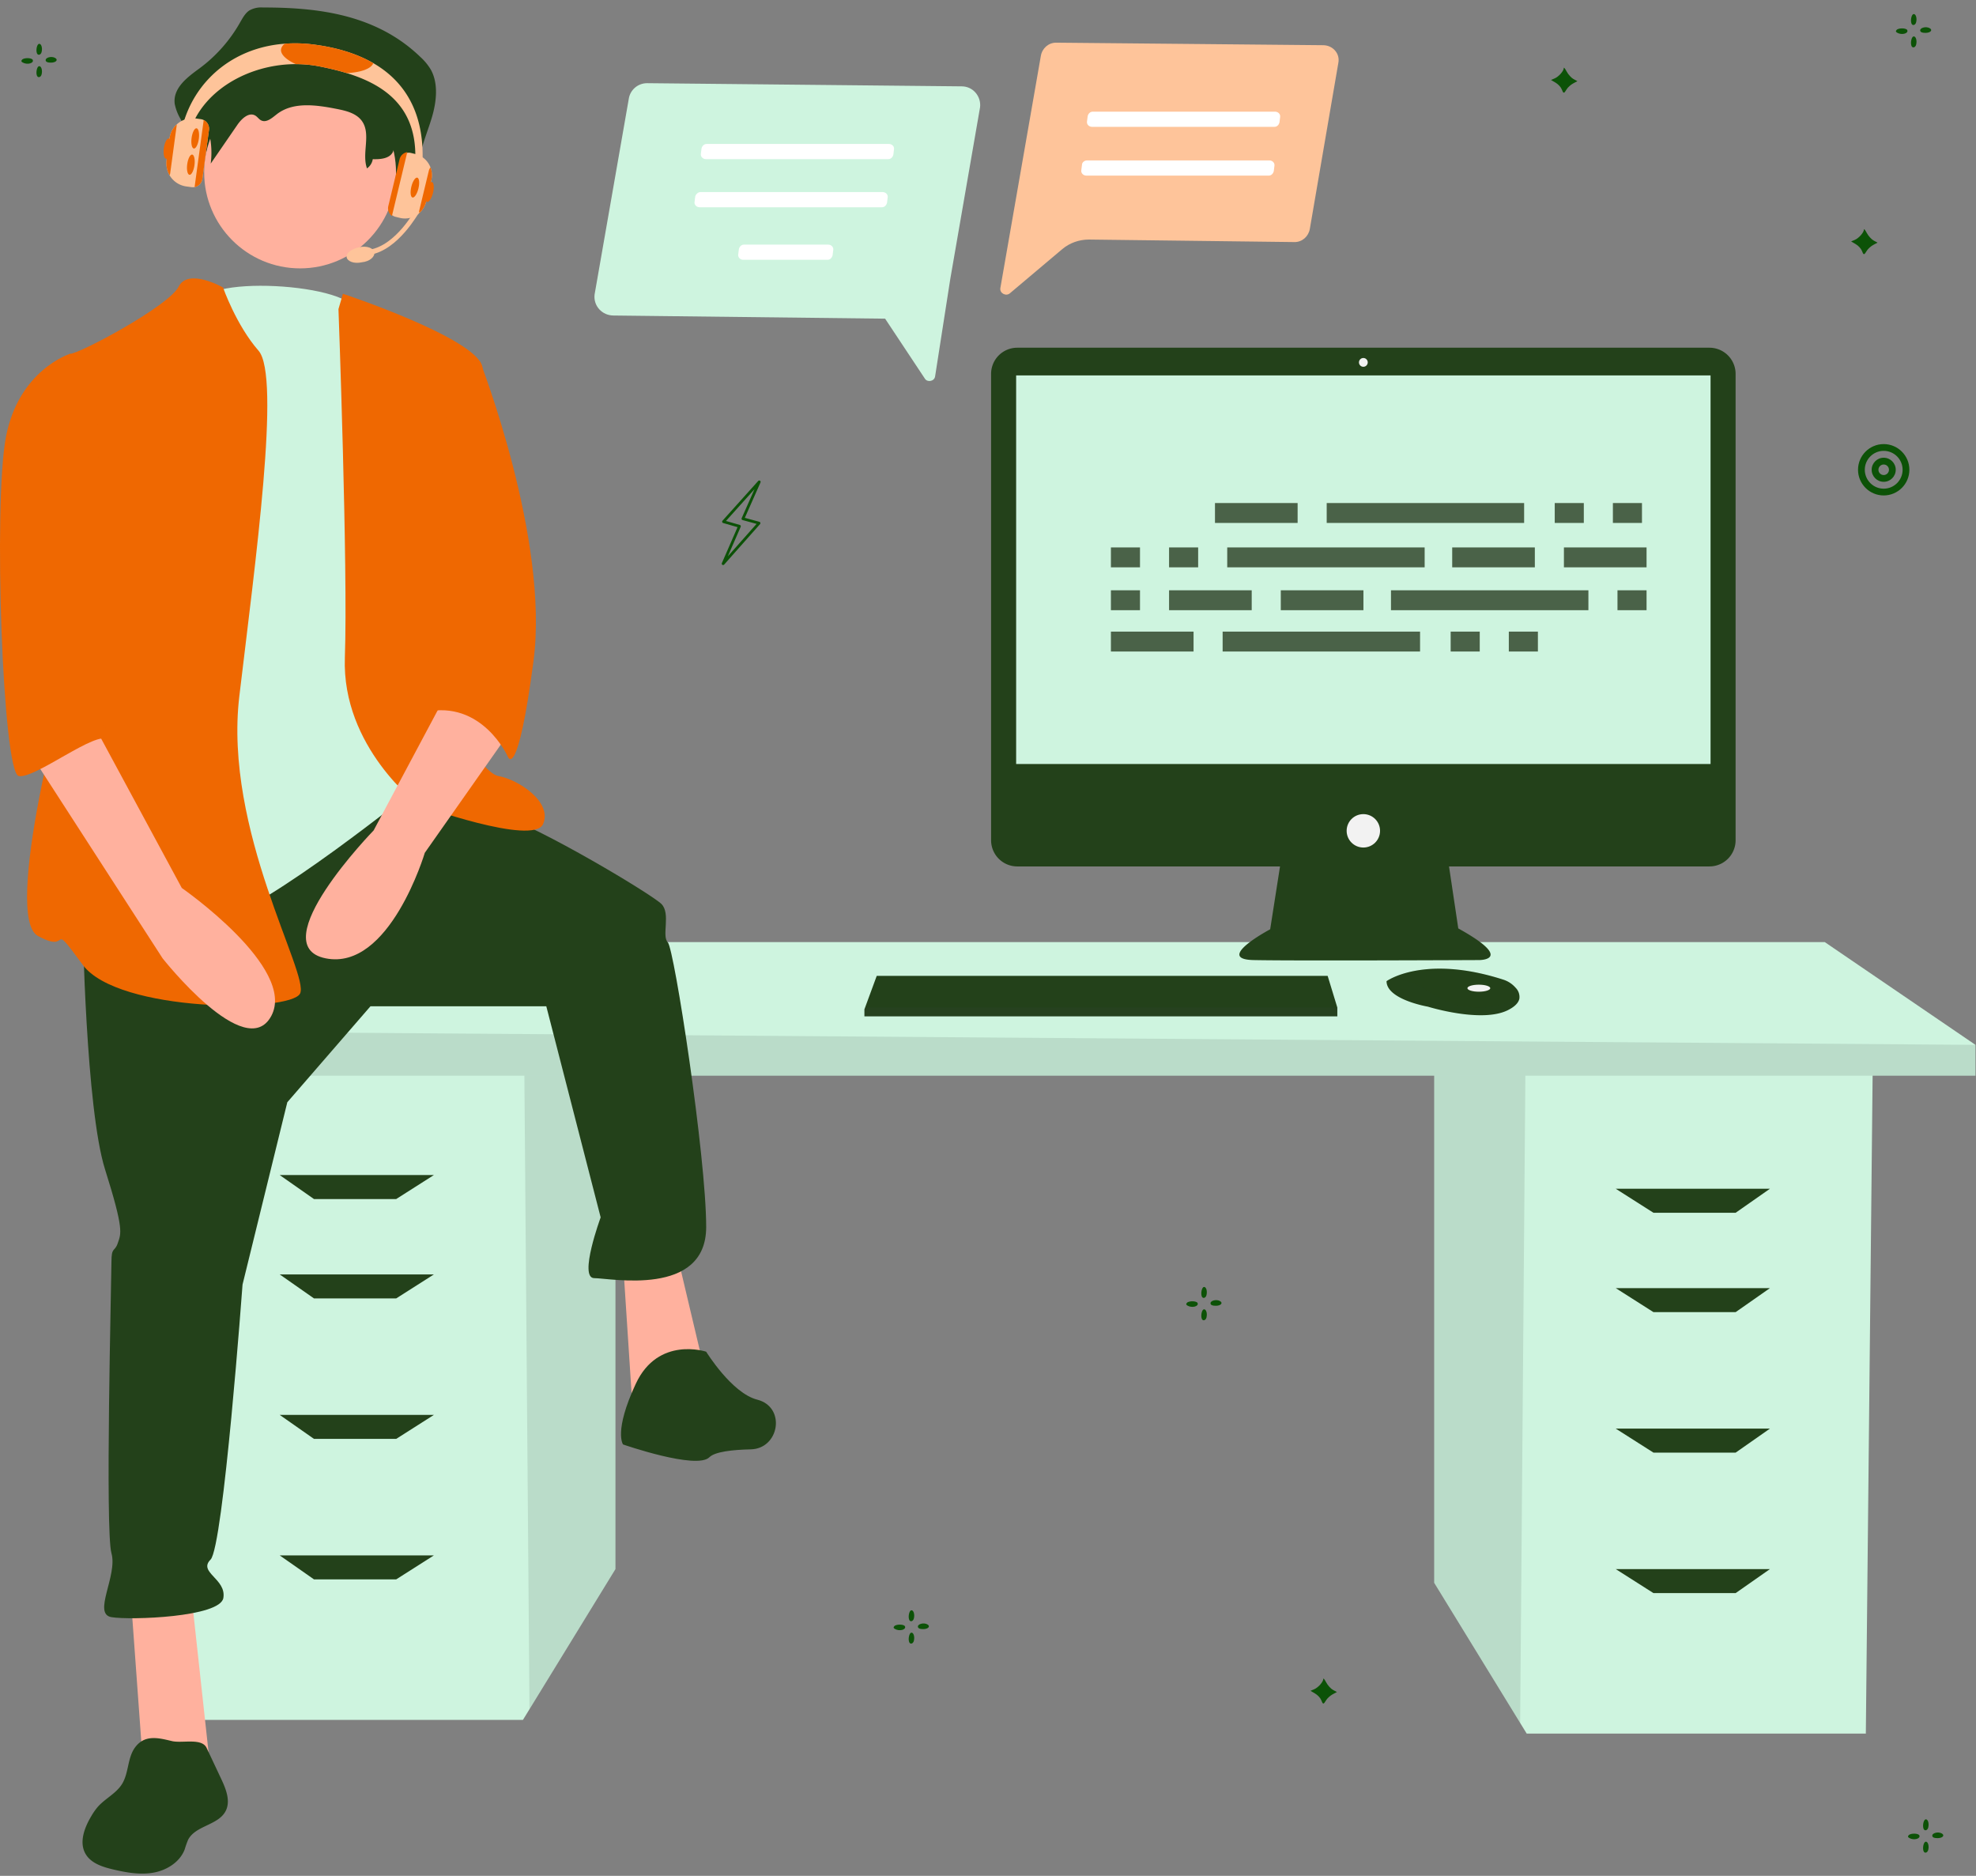 <?xml version="1.0" encoding="UTF-8" standalone="no"?>
<svg
   data-name="Layer 1"
   width="525"
   height="498.286"
   viewBox="0 0 525 498.286"
   version="1.1"
   id="svg37968"
   sodipodi:docname="support.svg"
   inkscape:version="1.2.1 (9c6d41e4, 2022-07-14)"
   xmlns:inkscape="http://www.inkscape.org/namespaces/inkscape"
   xmlns:sodipodi="http://sodipodi.sourceforge.net/DTD/sodipodi-0.dtd"
   xmlns="http://www.w3.org/2000/svg"
   xmlns:svg="http://www.w3.org/2000/svg"
   xmlns:rdf="http://www.w3.org/1999/02/22-rdf-syntax-ns#"
   xmlns:cc="http://creativecommons.org/ns#"
   xmlns:dc="http://purl.org/dc/elements/1.1/">
  <rect x="0" y="0" width="525" height="498.286" fill="#808080" stroke="none"/>
  <defs
     id="defs37972" />
  <sodipodi:namedview
     id="namedview37970"
     pagecolor="#ffffff"
     bordercolor="#666666"
     borderopacity="1.0"
     inkscape:showpageshadow="2"
     inkscape:pageopacity="0.0"
     inkscape:pagecheckerboard="0"
     inkscape:deskcolor="#d1d1d1"
     showgrid="false"
     inkscape:zoom="0.99675384"
     inkscape:cx="418.35806"
     inkscape:cy="377.22453"
     inkscape:window-width="1665"
     inkscape:window-height="1476"
     inkscape:window-x="1807"
     inkscape:window-y="63"
     inkscape:window-maximized="0"
     inkscape:current-layer="svg37968" />
  <title
     id="title37869">feeling_proud</title>
  <g
     id="g2264"
     transform="matrix(0.738,0,0,0.738,1.4187645e-6,0.516)">
    <polygon
       points="671.722,619.279 674.189,380.018 516.326,380.018 516.326,565.013 547.27,615.443 549.625,619.279 "
       fill="#e6e6e6"
       id="polygon37871"
       style="fill:#cef4df;fill-opacity:1"
       transform="translate(0,4)" />
    <polygon
       points="516.326,380.018 516.326,565.013 547.27,615.443 549.169,380.018 "
       opacity="0.1"
       id="polygon37873"
       transform="translate(0,4)" />
    <polygon
       points="66.17,614.345 63.703,375.084 221.566,375.084 221.566,560.08 190.622,610.51 188.267,614.345 "
       fill="#e6e6e6"
       id="polygon37875"
       style="fill:#cef4df;fill-opacity:1"
       transform="translate(0,4)" />
    <polygon
       points="221.566,375.084 221.566,560.08 190.622,610.51 188.723,375.084 "
       opacity="0.1"
       id="polygon37877"
       transform="translate(0,4)" />
    <polygon
       points="109.335,334.385 656.923,334.385 711.188,371.385 711.188,382.484 47.67,382.484 47.67,366.451 "
       fill="#e6e6e6"
       id="polygon37879"
       style="fill:#cef4df;fill-opacity:1"
       transform="translate(0,4)" />
    <polygon
       points="711.188,371.385 711.188,382.484 47.67,382.484 47.67,366.451 "
       opacity="0.1"
       id="polygon37881"
       transform="translate(0,4)" />
    <polygon
       points="142.635,426.883 113.035,426.883 100.702,418.25 156.201,418.25 "
       fill="#3f3d56"
       id="polygon37883"
       style="fill:#23411a;fill-opacity:1"
       transform="translate(0,4)" />
    <polygon
       points="142.635,462.649 113.035,462.649 100.702,454.016 156.201,454.016 "
       fill="#3f3d56"
       id="polygon37885"
       style="fill:#23411a;fill-opacity:1"
       transform="translate(0,4)" />
    <polygon
       points="142.635,513.215 113.035,513.215 100.702,504.581 156.201,504.581 "
       fill="#3f3d56"
       id="polygon37887"
       style="fill:#23411a;fill-opacity:1"
       transform="translate(0,4)" />
    <polygon
       points="142.635,563.78 113.035,563.78 100.702,555.147 156.201,555.147 "
       fill="#3f3d56"
       id="polygon37889"
       style="fill:#23411a;fill-opacity:1"
       transform="translate(0,4)" />
    <polygon
       points="595.257,431.816 624.857,431.816 637.19,423.183 581.691,423.183 "
       fill="#3f3d56"
       id="polygon37891"
       style="fill:#23411a;fill-opacity:1"
       transform="translate(0,4)" />
    <polygon
       points="595.257,467.582 624.857,467.582 637.19,458.949 581.691,458.949 "
       fill="#3f3d56"
       id="polygon37893"
       style="fill:#23411a;fill-opacity:1"
       transform="translate(0,4)" />
    <polygon
       points="595.257,518.148 624.857,518.148 637.19,509.515 581.691,509.515 "
       fill="#3f3d56"
       id="polygon37895"
       style="fill:#23411a;fill-opacity:1"
       transform="translate(0,4)" />
    <polygon
       points="595.257,568.713 624.857,568.713 637.19,560.08 581.691,560.08 "
       fill="#3f3d56"
       id="polygon37897"
       style="fill:#23411a;fill-opacity:1"
       transform="translate(0,4)" />
    <path
       d="M 615.414,124.456 H 366.228 a 9.423,9.423 0 0 0 -9.424,9.424 v 167.858 a 9.423,9.423 0 0 0 9.424,9.424 h 94.593 l -3.544,22.626 c 0,0 -20.253,10.759 -6.013,11.076 14.24,0.316 81.328,0 81.328,0 0,0 12.974,0 -7.595,-11.392 l -3.334,-22.31 h 93.75 a 9.423,9.423 0 0 0 9.424,-9.424 V 133.88 a 9.423,9.423 0 0 0 -9.424,-9.424 z"
       fill="#3f3d56"
       id="path37899"
       style="fill:#23411a;fill-opacity:1" />
    <rect
       x="365.823"
       y="134.424"
       width="249.996"
       height="139.871"
       fill="#f2f2f2"
       id="rect37901"
       style="fill:#cef4df;fill-opacity:1" />
    <circle
       cx="490.821"
       cy="298.346"
       r="6.013"
       fill="#f2f2f2"
       id="circle37905" />
    <polygon
       points="477.971,346.56 481.452,357.952 481.452,361.117 311.202,361.117 311.202,358.585 311.436,357.952 315.632,346.56 "
       fill="#3f3d56"
       id="polygon37907"
       style="fill:#23411a;fill-opacity:1"
       transform="translate(0,4)" />
    <path
       d="m 546.97,358.854 c -0.31,1.326 -1.481,2.725 -4.127,4.047 -9.493,4.747 -28.797,-1.266 -28.797,-1.266 0,0 -14.873,-2.532 -14.873,-9.177 a 11.866,11.866 0 0 1 1.304,-0.775 c 3.991,-2.112 17.225,-7.322 40.691,0.221 a 9.786,9.786 0 0 1 4.46,2.923 4.667,4.667 0 0 1 1.342,4.027 z"
       fill="#3f3d56"
       id="path37909"
       style="fill:#23411a;fill-opacity:1" />
    <path
       d="m 546.97,358.854 c -11.62,4.452 -21.977,4.785 -32.607,-2.598 a 23.343,23.343 0 0 0 -13.886,-4.573 c 3.991,-2.112 17.225,-7.322 40.691,0.221 a 9.786,9.786 0 0 1 4.46,2.923 4.667,4.667 0 0 1 1.342,4.027 z"
       opacity="0.1"
       id="path37911"
       style="fill:#23411a;fill-opacity:1" />
    <ellipse
       cx="532.4"
       cy="354.99"
       rx="4.114"
       ry="1.266"
       fill="#f2f2f2"
       id="ellipse37913" />
    <polygon
       points="481.452,361.117 311.202,361.117 311.202,358.585 311.436,357.952 481.452,357.952 "
       opacity="0.1"
       id="polygon37915"
       style="fill:#3f3d56;fill-opacity:1"
       transform="translate(0,4)" />
    <path
       d="m 94.661,2 a 8.554,8.554 0 0 0 -4.961,1.108 c -1.476,1.011 -2.406,2.782 -3.356,4.429 A 52.986,52.986 0 0 1 71.91,23.843 c -4.289,3.142 -9.742,7.06 -9.008,12.853 a 17.372,17.372 0 0 0 2.091,5.426 c 3.957,7.987 14.754,14.159 13.692,23.273 3.931,-6.581 -1.327,-9.835 2.604,-16.416 1.872,-3.134 5.124,-6.672 7.951,-4.704 0.946,0.659 1.568,1.841 2.553,2.419 2.351,1.38 4.853,-1.258 6.934,-3.126 7.177,-6.443 17.383,-4.755 26.314,-2.747 4.216,0.948 8.847,2.191 11.34,6.221 3.277,5.298 -3.113,11.02 -4.728,17.01 a 3.264,3.264 0 0 0 3.503,4.062 c 2.68,-0.264 5.854,-0.481 6.013,-1.657 3.372,0.12 7.503,-0.262 8.947,-3.772 a 14.762,14.762 0 0 0 0.693,-4.293 c 0.53,-5.897 3.033,-11.277 4.691,-16.89 1.658,-5.613 2.379,-12.191 -0.419,-17.167 a 19.864,19.864 0 0 0 -3.666,-4.456 C 135.534,4.512 114.657,1.977 94.661,2 Z"
       fill="#2f2e41"
       id="path37917"
       style="fill:#23411a;fill-opacity:1" />
    <path
       d="m 72.929,109.986 c -12.662,2.302 11.511,41.441 11.511,41.441 l 57.557,6.907 -13.814,-46.045 c 1.466,-11.265 -60.685,-14.638 -55.255,-2.302 z"
       fill="#ffb8b8"
       id="path37919"
       sodipodi:nodetypes="ccccc"
       style="fill:#cef4df;fill-opacity:1" />
    <polygon
       points="47.028,569.318 51.633,632.631 75.806,632.631 68.9,569.318 "
       fill="#ffb8b8"
       id="polygon37921"
       style="fill:#ffb19e;fill-opacity:1"
       transform="translate(0,4)" />
    <polygon
       points="224.303,449.6 227.756,502.552 254.233,491.041 243.872,447.298 "
       fill="#ffb8b8"
       id="polygon37923"
       style="fill:#ffb19e;fill-opacity:1"
       transform="translate(0,4)" />
    <path
       d="m 29.761,331.58 c 0,0 1.151,66.766 8.058,88.637 6.907,21.872 5.756,23.023 4.605,26.476 -1.151,3.453 -2.302,1.151 -2.302,6.907 0,5.756 -2.302,96.695 0,104.753 2.302,8.058 -6.907,21.872 0,23.023 6.907,1.151 39.139,0 40.29,-6.907 1.151,-6.907 -9.209,-9.209 -4.605,-13.814 4.605,-4.605 11.511,-98.998 11.511,-98.998 l 16.116,-65.615 29.93,-34.534 h 63.312 l 19.569,75.975 c 0,0 -8.058,21.872 -2.302,21.872 5.756,0 40.29,6.907 40.29,-18.418 0,-25.325 -11.511,-100.149 -13.814,-102.451 -2.302,-2.302 1.151,-10.36 -2.302,-13.814 -3.453,-3.453 -43.743,-27.627 -58.708,-32.232 -14.965,-4.605 -35.958,-10.085 -35.958,-10.085 z"
       fill="#2f2e41"
       id="path37925"
       style="fill:#23411a;fill-opacity:1" />
    <path
       d="m 254.233,485.832 c 0,0 -17.267,-5.756 -25.325,11.511 -8.058,17.267 -4.605,21.872 -4.605,21.872 0,0 26.476,9.209 31.081,4.605 2.003,-2.003 8.365,-2.699 14.913,-2.846 9.973,-0.224 12.626,-14.333 3.207,-17.619 q -0.421,-0.147 -0.853,-0.255 c -9.209,-2.302 -18.418,-17.267 -18.418,-17.267 z"
       fill="#2f2e41"
       id="path37927"
       style="fill:#23411a;fill-opacity:1" />
    <circle
       cx="108.038"
       cy="61.365"
       r="34.534"
       fill="#ffb8b8"
       id="circle37929"
       style="fill:#ffb19e;fill-opacity:1" />
    <path
       d="m 63.144,124.375 c 0,0 56.406,11.511 70.219,-6.907 13.814,-18.418 19.569,51.801 19.569,51.801 l 6.907,73.673 -10.36,40.29 c 0,0 -54.103,43.743 -71.37,47.197 -17.267,3.453 -43.743,5.756 -43.743,5.756 0,0 8.058,-127.776 8.058,-130.078 0,-2.302 20.72,-81.731 20.72,-81.731 z"
       fill="#b5d6ff"
       id="path37931"
       style="fill:#cef4df;fill-opacity:1" />
    <path
       d="m 80.298,102.786 c 0,0 -12.55,-7.189 -16.003,-0.282 -3.453,6.907 -35.685,24.174 -39.139,24.174 -3.453,0 6.907,95.544 2.302,107.056 -4.605,11.511 -26.476,95.544 -13.814,102.451 12.662,6.907 3.453,-6.907 16.116,10.36 12.662,17.267 74.824,17.267 78.277,10.36 3.453,-6.907 -27.627,-58.708 -21.872,-107.056 5.756,-48.348 14.965,-115.114 6.907,-124.323 C 85.016,116.317 80.298,102.786 80.298,102.786 Z"
       fill="#2f2e41"
       id="path37933"
       style="fill:#ef6801;fill-opacity:1" />
    <path
       d="m 121.852,110.561 1.603,-5.518 c 0,0 47.895,15.878 50.198,26.238 2.302,10.36 1.151,82.882 -6.907,88.637 -8.058,5.756 -10.893,30.832 -11.511,28.778 -0.808,-2.682 17.267,28.778 24.174,29.93 6.907,1.151 19.569,9.209 16.116,17.267 -3.453,8.058 -44.894,-6.907 -44.894,-6.907 0,0 -27.627,-20.72 -26.476,-52.952 1.151,-32.232 -2.302,-125.474 -2.302,-125.474 z"
       fill="#2f2e41"
       id="path37935"
       style="fill:#ef6801;fill-opacity:1"
       sodipodi:nodetypes="ccssssscsc" />
    <path
       d="m 162.142,246.396 -27.627,51.801 c 0,0 -40.29,41.441 -17.267,46.045 23.023,4.605 35.685,-37.987 35.685,-37.987 l 29.93,-42.592 z"
       fill="#ffb8b8"
       id="path37937"
       style="fill:#ffb19e;fill-opacity:1" />
    <path
       d="m 96.344,11.036 a 7.838,7.838 0 0 0 -4.039,0.783 9.413,9.413 0 0 0 -2.732,3.131 39.773,39.773 0 0 1 -11.75,11.524 c -3.491,2.221 -7.93,4.99 -7.333,9.084 a 11.359,11.359 0 0 0 1.702,3.835 30.163,30.163 0 0 1 3.665,18.801 l 9.6,-13.954 c 1.524,-2.215 4.171,-4.715 6.472,-3.324 0.77,0.466 1.276,1.301 2.078,1.71 1.914,0.975 3.95,-0.889 5.644,-2.21 5.842,-4.554 14.15,-3.361 21.421,-1.942 3.432,0.67 7.202,1.549 9.231,4.397 3.372,4.733 -0.149,11.572 1.819,17.04 a 5.023,5.023 0 0 0 2.079,-3.317 c 2.745,0.085 6.107,-0.185 7.283,-2.666 a 9.188,9.188 0 0 0 0.564,-3.034 c 0.432,-4.168 2.469,-7.971 3.819,-11.938 1.35,-3.967 1.937,-8.616 -0.341,-12.133 a 14.681,14.681 0 0 0 -2.984,-3.149 C 129.616,12.811 112.621,11.02 96.344,11.036 Z"
       fill="#2f2e41"
       id="path37939"
       style="fill:#23411a;fill-opacity:1" />
    <path
       d="m 162.142,126.677 10.725,2.847 c 0,0 24.96,63.919 19.204,107.662 -5.756,43.743 -9.209,34.534 -9.209,34.534 0,0 -9.209,-20.72 -29.93,-16.116 z"
       fill="#2f2e41"
       id="path37941"
       style="fill:#ef6801;fill-opacity:1" />
    <path
       d="m 48.623,628.263 c -2.776,3.772 -2.219,9.165 -4.678,13.151 -2.131,3.455 -6.148,5.267 -8.814,8.329 a 22.326,22.326 0 0 0 -2.266,3.26 c -2.473,4.143 -4.483,9.452 -2.048,13.616 1.959,3.35 6.078,4.66 9.855,5.552 4.774,1.128 9.734,2.031 14.564,1.169 4.829,-0.862 9.549,-3.819 11.271,-8.412 a 32.5,32.5 0 0 1 1.205,-3.401 c 2.617,-5.153 10.827,-5.209 13.506,-10.33 1.875,-3.584 0.151,-7.916 -1.571,-11.576 l -5.261,-11.177 c -1.746,-3.709 -8.824,-1.576 -12.513,-2.465 -4.812,-1.159 -9.787,-2.436 -13.248,2.284 z"
       fill="#2f2e41"
       id="path37943"
       style="fill:#23411a;fill-opacity:1" />
    <path
       d="M 10.192,269.418 58.539,344.242 c 0,0 29.93,37.987 39.139,20.72 C 106.887,347.696 65.446,318.917 65.446,318.917 L 34.366,261.36 Z"
       fill="#ffb8b8"
       id="path37945"
       style="fill:#ffb19e;fill-opacity:1" />
    <path
       d="m 34.366,128.98 -9.209,-2.302 c 0,0 -18.418,5.756 -23.023,29.93 -4.605,24.174 -1.151,120.869 4.605,122.02 5.756,1.151 28.427,-16.837 32.056,-13.023 3.629,3.814 -7.882,-15.756 -4.429,-26.116 3.453,-10.36 3e-5,-110.509 3e-5,-110.509 z"
       fill="#2f2e41"
       id="path37947"
       style="fill:#ef6801;fill-opacity:1" />
    <g
       id="f3c2397c-d780-4cc6-97d8-1503d8277a2c"
       data-name="Group 13"
       style="fill:#4a6248;fill-opacity:1"
       transform="translate(0,4)">
      <rect
         id="ad41612f-86f7-46b2-a964-3a5da7bcf3cf"
         data-name="Rectangle 55"
         x="437.407"
         y="176.363"
         width="29.752"
         height="7.163"
         fill="#b5d6ff"
         style="fill:#4a6248;fill-opacity:1" />
      <rect
         id="b9a0b375-cc2a-4c59-8850-661af54e4f62"
         data-name="Rectangle 56"
         x="559.722"
         y="176.363"
         width="10.468"
         height="7.163"
         fill="#b5d6ff"
         style="fill:#4a6248;fill-opacity:1" />
      <rect
         id="e174c2ab-9bc5-41ec-b37c-b06fbf8a9878"
         data-name="Rectangle 57"
         x="580.659"
         y="176.363"
         width="10.468"
         height="7.163"
         fill="#b5d6ff"
         style="fill:#4a6248;fill-opacity:1" />
      <rect
         id="ba2479ac-4c7d-43b4-a028-73b1e20e4002"
         data-name="Rectangle 58"
         x="477.628"
         y="176.363"
         width="71.075"
         height="7.163"
         fill="#b5d6ff"
         style="fill:#4a6248;fill-opacity:1" />
      <rect
         id="ac60ef86-00f2-480b-8171-28b6fdfc1958"
         data-name="Rectangle 59"
         x="399.941"
         y="222.644"
         width="29.752"
         height="7.163"
         fill="#b5d6ff"
         style="fill:#4a6248;fill-opacity:1" />
      <rect
         id="b3d8298d-cd65-487a-8b19-4cee946356e7"
         data-name="Rectangle 60"
         x="522.256"
         y="222.644"
         width="10.468"
         height="7.163"
         fill="#b5d6ff"
         style="fill:#4a6248;fill-opacity:1" />
      <rect
         id="ed27f15f-f0c4-4569-8330-a6688f8e356c"
         data-name="Rectangle 61"
         x="543.193"
         y="222.644"
         width="10.468"
         height="7.163"
         fill="#b5d6ff"
         style="fill:#4a6248;fill-opacity:1" />
      <rect
         id="f685c005-adaf-4d60-acda-005b037d82a6"
         data-name="Rectangle 62"
         x="440.162"
         y="222.644"
         width="71.075"
         height="7.163"
         fill="#b5d6ff"
         style="fill:#4a6248;fill-opacity:1" />
      <rect
         id="eca7c7fc-83f8-48ca-a588-6606db47af3f"
         data-name="Rectangle 63"
         x="522.807"
         y="192.341"
         width="29.752"
         height="7.163"
         fill="#b5d6ff"
         style="fill:#4a6248;fill-opacity:1" />
      <rect
         id="a71b5b2f-f8b9-481d-a301-5e3357e5fe42"
         data-name="Rectangle 64"
         x="563.028"
         y="192.341"
         width="29.752"
         height="7.163"
         fill="#b5d6ff"
         style="fill:#4a6248;fill-opacity:1" />
      <rect
         id="abb3a25a-f854-41fc-8391-e6ad9fbe2417"
         data-name="Rectangle 66"
         x="399.941"
         y="192.341"
         width="10.468"
         height="7.163"
         fill="#b5d6ff"
         style="fill:#4a6248;fill-opacity:1" />
      <rect
         id="add2b425-b775-4eb5-9c25-8c4c14f957c9"
         data-name="Rectangle 67"
         x="420.878"
         y="192.341"
         width="10.468"
         height="7.163"
         fill="#b5d6ff"
         style="fill:#4a6248;fill-opacity:1" />
      <rect
         id="b7159612-3b84-4b0b-a885-612eaab04c06"
         data-name="Rectangle 68"
         x="441.815"
         y="192.341"
         width="71.075"
         height="7.163"
         fill="#b5d6ff"
         style="fill:#4a6248;fill-opacity:1" />
      <rect
         id="edfc7301-4de5-47dc-80e2-1ae2da982d6d"
         data-name="Rectangle 69"
         x="461.099"
         y="207.768"
         width="29.752"
         height="7.163"
         fill="#b5d6ff"
         style="fill:#4a6248;fill-opacity:1" />
      <rect
         id="e1009f91-6275-4375-80fa-0d778e331fdc"
         data-name="Rectangle 70"
         x="420.878"
         y="207.768"
         width="29.752"
         height="7.163"
         fill="#b5d6ff"
         style="fill:#4a6248;fill-opacity:1" />
      <rect
         id="a060fb9f-1f1a-4862-9a69-16dd49199e18"
         data-name="Rectangle 71"
         x="399.941"
         y="207.768"
         width="10.468"
         height="7.163"
         fill="#b5d6ff"
         style="fill:#4a6248;fill-opacity:1" />
      <rect
         id="b6754d5f-104f-449c-b9a9-cf9ac82bf5fe"
         data-name="Rectangle 73"
         x="582.312"
         y="207.768"
         width="10.468"
         height="7.163"
         fill="#b5d6ff"
         style="fill:#4a6248;fill-opacity:1" />
      <rect
         id="e6ed1ccd-2cfd-450f-a339-07df3a1ee6bb"
         data-name="Rectangle 74"
         x="500.768"
         y="207.768"
         width="71.075"
         height="7.163"
         fill="#b5d6ff"
         style="fill:#4a6248;fill-opacity:1" />
    </g>
    <circle
       cx="490.821"
       cy="129.738"
       r="1.582"
       fill="#f2f2f2"
       id="circle37903" />
    <path
       d="m 395.552,55.233 c 0,0 -1.067,7.735 7.871,7.602 0,0 -7.738,0.133 -7.605,7.336 0,0 -0.667,-5.736 -7.737,-6.936 0,-0.133 6.002,1.2 7.47,-8.002 z"
       fill="#2b5d8f"
       id="path46924"
       style="stroke-width:1.569" />
    <path
       d="m 214.051,105.346 12.306,-70.408 c 0.455,-3.189 3.19,-5.696 6.608,-5.696 l 113.259,1.139 c 4.102,0 7.065,3.647 6.61,7.52 l -10.712,61.749 -5.469,35.09 c -0.228,1.822 -2.735,2.279 -3.645,0.91 L 318.651,114.005 220.887,112.866 c -4.102,0 -7.292,-3.418 -6.836,-7.52 z"
       fill="#b5d6ff"
       id="path47046"
       style="fill:#cef4df;fill-opacity:1;stroke-width:1.569" />
    <path
       d="m 254.386,51.117 h 65.632 c 1.139,0 2.051,0.91 1.823,2.049 l -0.228,1.823 c -0.229,0.912 -0.912,1.594 -1.823,1.594 h -65.632 c -1.139,0 -2.051,-0.91 -1.823,-2.049 l 0.229,-1.823 c 0.228,-0.912 0.91,-1.594 1.822,-1.594 z"
       fill="#ffffff"
       id="path47048"
       style="stroke-width:1.569" />
    <path
       d="m 252.108,68.433 h 65.632 c 1.139,0 2.051,0.912 1.823,2.051 l -0.229,1.822 c -0.228,0.912 -0.91,1.596 -1.822,1.596 h -65.632 c -1.139,0 -2.051,-0.912 -1.823,-2.051 l 0.228,-1.823 c 0.229,-0.912 1.141,-1.594 1.823,-1.594 z"
       fill="#ffffff"
       id="path47050"
       style="stroke-width:1.569" />
    <path
       d="m 267.832,87.345 h 30.309 c 1.139,0 2.051,0.912 1.823,2.051 l -0.228,1.823 c -0.228,0.912 -0.912,1.594 -1.823,1.594 h -30.309 c -1.139,0 -2.051,-0.912 -1.823,-2.051 l 0.228,-1.822 c 0.229,-0.912 0.912,-1.596 1.823,-1.596 z"
       fill="#ffffff"
       id="path47052"
       style="stroke-width:1.569" />
    <path
       d="m 363.545,104.891 c -1.368,1.139 -3.647,0 -3.419,-1.823 l 14.585,-83.623 c 0.457,-2.734 2.735,-4.785 5.47,-4.785 l 96.168,0.912 c 3.418,0 6.153,2.961 5.469,6.379 L 471.562,81.648 c -0.455,2.735 -2.735,4.785 -5.469,4.785 l -74.063,-0.91 c -3.418,0 -6.837,1.139 -9.571,3.418 z"
       fill="#ecadad"
       id="path47054"
       style="fill:#fec49a;fill-opacity:1;stroke-width:1.569" />
    <path
       d="m 393.397,39.495 h 65.632 c 1.139,0 2.051,0.912 1.823,2.051 l -0.228,1.823 c -0.229,0.912 -0.912,1.594 -1.823,1.594 h -65.632 c -1.139,0 -2.051,-0.912 -1.823,-2.051 l 0.229,-1.822 c 0.228,-0.912 0.91,-1.596 1.822,-1.596 z"
       fill="#ffffff"
       id="path47056"
       style="stroke-width:1.569" />
    <path
       d="m 391.346,57.041 h 65.632 c 1.139,0 2.051,0.912 1.823,2.051 l -0.228,1.822 c -0.229,0.912 -0.912,1.596 -1.823,1.596 h -65.632 c -1.139,0 -2.051,-0.912 -1.823,-2.051 l 0.229,-1.823 c 0,-0.912 0.91,-1.594 1.822,-1.594 z"
       fill="#ffffff"
       id="path47058"
       style="stroke-width:1.569" />
    <path
       d="m 64.377,55.283 h 2.628 c 0,-19.868 19.663,-32.887 39.499,-32.898 a 43.301,43.301 0 0 1 8.594,0.836 c 3.185,0.636 6.491,1.398 9.739,2.392 12.809,3.926 24.688,11.516 24.688,29.671 a 41.308,41.308 0 0 1 -1.335,10.449 l 2.544,0.662 a 44.086,44.086 0 0 0 1.419,-11.111 c 0,-15.863 -6.512,-26.759 -17.76,-33.255 -5.913,-3.416 -13.13,-5.619 -21.397,-6.691 A 51.053,51.053 0 0 0 102.615,15.022 C 79.803,16.662 64.377,34.154 64.377,55.283 Z"
       fill="#a5ceff"
       id="path56191"
       style="fill:#fec49a;fill-opacity:1;stroke-width:0.526" />
    <path
       d="m 59.998,56.739 1.035,-7.653 a 8.257,8.257 0 0 1 2.628,-5.025 8.313,8.313 0 0 1 6.964,-2.102 l 1.645,0.226 a 3.429,3.429 0 0 1 2.286,1.33 3.442,3.442 0 0 1 0.678,2.56 L 72.844,63.704 a 3.457,3.457 0 0 1 -2.786,2.928 3.235,3.235 0 0 1 -0.641,0.063 3.416,3.416 0 0 1 -0.463,-0.032 l -1.84,-0.247 a 8.3,8.3 0 0 1 -5.645,-3.38 c -0.142,-0.2 -0.279,-0.405 -0.405,-0.615 a 8.803,8.803 0 0 1 -1.067,-5.682 z"
       fill="#a5ceff"
       id="path56193"
       style="fill:#fec49a;fill-opacity:1;stroke-width:0.526" />
    <path
       d="m 73.333,42.506 a 3.381,3.381 0 0 1 1.225,1.009 3.442,3.442 0 0 1 0.678,2.56 L 72.844,63.704 a 3.457,3.457 0 0 1 -2.786,2.928 z"
       fill="#ffffff"
       id="path56195"
       style="fill:#ef6801;fill-opacity:1;stroke-width:0.526" />
    <path
       d="m 59.998,56.739 1.035,-7.653 a 8.257,8.257 0 0 1 2.628,-5.025 L 61.281,61.601 a 3.246,3.246 0 0 1 -0.215,0.82 8.803,8.803 0 0 1 -1.067,-5.682 z"
       fill="#3f3d56"
       id="path56197"
       style="fill:#ef6801;fill-opacity:1;stroke-width:0.526" />
    <ellipse
       cx="-75.932"
       cy="48.844"
       rx="1.314"
       ry="3.679"
       transform="matrix(-0.991,-0.134,-0.134,0.991,0,0)"
       fill="#3f3d56"
       id="ellipse56199"
       style="fill:#ef6801;fill-opacity:1;stroke-width:0.526" />
    <ellipse
       cx="-76.222"
       cy="39.257"
       rx="1.314"
       ry="3.679"
       transform="matrix(-0.991,-0.134,-0.134,0.991,0,0)"
       fill="#3f3d56"
       id="ellipse56201"
       style="fill:#ef6801;fill-opacity:1;stroke-width:0.526" />
    <ellipse
       cx="-66.821"
       cy="44.245"
       rx="1.314"
       ry="3.679"
       transform="matrix(-0.991,-0.134,-0.134,0.991,0,0)"
       fill="#3f3d56"
       id="ellipse56203"
       style="fill:#ef6801;fill-opacity:1;stroke-width:0.526" />
    <path
       d="m 106.504,22.386 a 43.301,43.301 0 0 1 8.594,0.836 c 3.185,0.636 6.491,1.398 9.739,2.392 5.072,-0.247 8.804,-1.561 9.556,-3.585 -5.913,-3.416 -13.13,-5.619 -21.397,-6.691 a 51.053,51.053 0 0 0 -10.381,-0.315 3.01,3.01 0 0 0 -1.43,2.008 c -0.247,1.829 1.84,3.774 5.319,5.356 z"
       fill="#3f3d56"
       id="path56205"
       style="fill:#ef6801;fill-opacity:1;stroke-width:0.526" />
    <path
       d="m 140.059,73.522 4.047,-16.825 a 3.166,3.166 0 0 1 2.565,-2.392 3.539,3.539 0 0 1 0.526,-0.042 3.167,3.167 0 0 1 0.736,0.089 l 1.566,0.378 a 7.834,7.834 0 0 1 5.776,9.44 l -1.813,7.548 a 8.328,8.328 0 0 1 -2.807,4.531 7.382,7.382 0 0 1 -0.715,0.51 7.784,7.784 0 0 1 -5.976,0.967 L 142.403,77.348 a 3.07,3.07 0 0 1 -1.141,-0.531 3.15,3.15 0 0 1 -1.204,-3.296 z"
       fill="#a5ceff"
       id="path56207"
       style="fill:#fec49a;fill-opacity:1;stroke-width:0.526" />
    <ellipse
       cx="-160.89"
       cy="30.005"
       rx="1.314"
       ry="3.679"
       transform="matrix(-0.972,-0.234,-0.234,0.972,0,0)"
       fill="#3f3d56"
       id="ellipse56209"
       style="fill:#ef6801;fill-opacity:1;stroke-width:0.526" />
    <ellipse
       cx="-166.369"
       cy="30.308"
       rx="1.314"
       ry="3.679"
       transform="matrix(-0.972,-0.234,-0.234,0.972,0,0)"
       fill="#3f3d56"
       id="ellipse56211"
       style="fill:#ef6801;fill-opacity:1;stroke-width:0.526" />
    <path
       d="m 139.801,73.459 4.047,-16.825 a 3.433,3.433 0 0 1 2.78,-2.586 l -5.524,22.98 a 3.422,3.422 0 0 1 -1.304,-3.569 z"
       fill="#ffffff"
       id="path56213"
       style="fill:#ef6801;fill-opacity:1;stroke-width:0.526" />
    <path
       d="m 154.361,60.839 a 3.404,3.404 0 0 1 0.615,-1.288 7.74,7.74 0 0 1 0.3,4.62 l -1.813,7.548 a 8.328,8.328 0 0 1 -2.807,4.531 z"
       fill="#3f3d56"
       id="path56215"
       style="fill:#ef6801;fill-opacity:1;stroke-width:0.526" />
    <path
       d="m 133.241,90.998 -0.301,-1.81 c 9.655,-1.508 16.595,-14.48 16.595,-14.48 l 1.508,0.904 c -0.603,0.605 -7.542,13.576 -17.802,15.386 z"
       fill="#ff4751"
       id="path47012"
       style="fill:#fec49a;fill-opacity:1;stroke-width:2.078" />
    <path
       d="m 134.75,90.094 c -0.301,-1.508 -2.716,-2.414 -5.431,-1.812 -2.714,0.605 -4.827,2.113 -4.525,3.622 0.301,1.508 2.716,2.412 5.431,1.81 3.017,-0.301 4.829,-2.111 4.525,-3.619 z"
       fill="#ff4751"
       id="path47014"
       style="fill:#fec49a;fill-opacity:1;stroke-width:2.078" />
    <g
       id="g15488"
       transform="matrix(1.375,0,0,1.375,550.288,-114.913)"
       style="fill:#0c5207;fill-opacity:1">
      <path
         d="m 92.993,201.087 c -2.73,0 -4.95,2.22 -4.95,4.949 0,2.73 2.22,4.95 4.95,4.95 2.729,0 4.949,-2.22 4.949,-4.95 0,-2.729 -2.22,-4.949 -4.949,-4.949 z m 0,11.672 c -3.707,0 -6.723,-3.015 -6.723,-6.723 0,-3.707 3.016,-6.722 6.723,-6.722 3.707,0 6.722,3.015 6.722,6.722 0,3.708 -3.015,6.723 -6.722,6.723"
         style="fill:#0c5207;fill-opacity:1;fill-rule:nonzero;stroke:none;stroke-width:0.01"
         id="path6165" />
      <path
         d="m 92.993,204.657 c -0.76,0 -1.379,0.619 -1.379,1.379 0,0.761 0.619,1.38 1.379,1.38 0.76,0 1.379,-0.619 1.379,-1.38 0,-0.76 -0.619,-1.379 -1.379,-1.379 z m 0,4.532 c -1.739,0 -3.152,-1.415 -3.152,-3.153 0,-1.738 1.414,-3.152 3.152,-3.152 1.739,0 3.152,1.415 3.152,3.152 0,1.739 -1.414,3.153 -3.152,3.153"
         style="fill:#0c5207;fill-opacity:1;fill-rule:nonzero;stroke:none;stroke-width:0.01"
         id="path6167" />
    </g>
    <path
       d="m 562.217,31.397 c -0.283,-0.748 -1.253,-1.788 -2.179,-2.334 l -1.67,-0.985 1.325,-0.557 c 1.477,-0.621 3.288,-2.681 3.288,-3.741 0,-0.379 0.464,0.187 1.031,1.259 0.567,1.072 1.669,2.291 2.449,2.71 l 1.418,0.761 -1.567,0.844 c -0.862,0.464 -1.906,1.418 -2.32,2.119 -0.946,1.602 -1.145,1.594 -1.774,-0.074 z"
       style="fill:#0c5207;fill-opacity:1;stroke-width:0.453"
       id="path16037-4-6" />
    <path
       d="m 670.273,89.517 c -0.283,-0.748 -1.253,-1.788 -2.179,-2.334 l -1.67,-0.985 1.325,-0.557 c 1.477,-0.621 3.288,-2.681 3.288,-3.741 0,-0.379 0.464,0.187 1.031,1.259 0.567,1.072 1.669,2.291 2.449,2.71 l 1.418,0.761 -1.567,0.844 c -0.862,0.464 -1.906,1.418 -2.32,2.119 -0.946,1.602 -1.145,1.594 -1.774,-0.074 z"
       style="fill:#0c5207;fill-opacity:1;stroke-width:0.453"
       id="path16037-4-6-0" />
    <path
       d="m 475.641,611.21 c -0.283,-0.748 -1.253,-1.788 -2.179,-2.334 l -1.67,-0.985 1.325,-0.557 c 1.477,-0.621 3.288,-2.681 3.288,-3.741 0,-0.379 0.464,0.187 1.031,1.259 0.567,1.072 1.669,2.291 2.449,2.71 l 1.418,0.761 -1.567,0.844 c -0.862,0.464 -1.906,1.418 -2.32,2.119 -0.946,1.602 -1.145,1.594 -1.774,-0.074 z"
       style="fill:#0c5207;fill-opacity:1;stroke-width:0.453"
       id="path16037-4-6-2" />
    <path
       d="m 688.148,15.801 c -0.435,-1.133 0.022,-3.248 0.731,-3.383 0.822,-0.156 1.336,1.426 0.956,2.942 -0.272,1.085 -1.333,1.363 -1.687,0.441 z m -5.114,-4.712 c -0.574,-0.334 -0.627,-0.543 -0.253,-0.994 0.669,-0.806 3.552,-0.752 3.868,0.073 0.464,1.208 -2.031,1.843 -3.616,0.921 z m 8.304,-0.6 c -0.44,-1.146 2.071,-1.874 3.451,-1 1.08,0.684 0.165,1.645 -1.568,1.645 -1.128,0 -1.712,-0.2 -1.883,-0.644 z m -3.19,-2.739 c -0.435,-1.133 0.022,-3.248 0.731,-3.383 0.822,-0.156 1.336,1.426 0.956,2.942 -0.272,1.085 -1.333,1.363 -1.687,0.441 z"
       style="fill:#0c5207;fill-opacity:1;stroke-width:0.403"
       id="path16786" />
    <path
       d="m 432.656,473.965 c -0.435,-1.133 0.022,-3.248 0.731,-3.383 0.822,-0.156 1.336,1.426 0.956,2.942 -0.272,1.085 -1.333,1.363 -1.687,0.441 z m -5.114,-4.712 c -0.574,-0.334 -0.627,-0.543 -0.253,-0.994 0.669,-0.806 3.552,-0.752 3.868,0.073 0.464,1.208 -2.031,1.843 -3.616,0.921 z m 8.304,-0.6 c -0.44,-1.146 2.071,-1.874 3.451,-1 1.08,0.684 0.165,1.645 -1.568,1.645 -1.128,0 -1.712,-0.2 -1.883,-0.644 z m -3.19,-2.739 c -0.435,-1.133 0.022,-3.248 0.731,-3.383 0.822,-0.156 1.336,1.426 0.956,2.942 -0.272,1.085 -1.333,1.363 -1.687,0.441 z"
       style="fill:#0c5207;fill-opacity:1;stroke-width:0.403"
       id="path16786-3" />
    <path
       d="m 261.358,186.816 4.984,1.432 c 0.137,0.039 0.251,0.136 0.312,0.265 0.061,0.129 0.063,0.278 0.006,0.409 l -4.627,10.606 10.339,-11.658 -5.042,-1.375 c -0.139,-0.038 -0.255,-0.135 -0.317,-0.265 -0.062,-0.131 -0.064,-0.281 -0.006,-0.413 l 4.616,-10.424 z m -1.03,15.875 c -0.092,0 -0.184,-0.026 -0.267,-0.078 -0.205,-0.131 -0.285,-0.392 -0.187,-0.615 l 5.651,-12.954 -5.202,-1.495 c -0.164,-0.047 -0.293,-0.175 -0.339,-0.339 -0.047,-0.164 -0.007,-0.341 0.108,-0.468 l 12.877,-14.33 c 0.163,-0.181 0.433,-0.217 0.638,-0.085 0.204,0.132 0.282,0.394 0.184,0.616 l -5.644,12.746 5.255,1.434 c 0.166,0.045 0.296,0.172 0.345,0.336 0.049,0.164 0.008,0.342 -0.105,0.47 l -12.943,14.594 c -0.097,0.109 -0.233,0.167 -0.37,0.167"
       style="fill:#0c5207;fill-opacity:1;fill-rule:nonzero;stroke:none;stroke-width:0.007"
       id="path46121-2-6" />
    <path
       d="m 13.295,26.512 c -0.435,-1.133 0.022,-3.248 0.731,-3.383 0.822,-0.156 1.336,1.426 0.956,2.942 -0.272,1.085 -1.333,1.363 -1.687,0.441 z m -5.114,-4.712 c -0.574,-0.334 -0.627,-0.543 -0.253,-0.994 0.669,-0.806 3.552,-0.752 3.868,0.073 0.464,1.208 -2.031,1.843 -3.616,0.921 z m 8.304,-0.6 c -0.44,-1.146 2.071,-1.874 3.451,-1 1.08,0.684 0.165,1.645 -1.568,1.645 -1.128,0 -1.712,-0.2 -1.883,-0.644 z m -3.19,-2.739 c -0.435,-1.133 0.022,-3.248 0.731,-3.383 0.822,-0.156 1.336,1.426 0.956,2.942 -0.272,1.085 -1.333,1.363 -1.687,0.441 z"
       style="fill:#0c5207;fill-opacity:1;stroke-width:0.403"
       id="path16786-8" />
    <path
       d="m 692.5,665.587 c -0.435,-1.133 0.022,-3.248 0.731,-3.383 0.822,-0.156 1.336,1.426 0.956,2.942 -0.272,1.085 -1.333,1.363 -1.687,0.441 z m -5.114,-4.712 c -0.574,-0.334 -0.627,-0.543 -0.253,-0.994 0.669,-0.806 3.552,-0.752 3.868,0.073 0.464,1.208 -2.031,1.843 -3.616,0.921 z m 8.304,-0.6 c -0.44,-1.146 2.071,-1.874 3.451,-1 1.08,0.684 0.165,1.645 -1.568,1.645 -1.128,0 -1.712,-0.2 -1.883,-0.644 z m -3.19,-2.739 c -0.435,-1.133 0.022,-3.248 0.731,-3.383 0.822,-0.156 1.336,1.426 0.956,2.942 -0.272,1.085 -1.333,1.363 -1.687,0.441 z"
       style="fill:#0c5207;fill-opacity:1;stroke-width:0.403"
       id="path16786-8-2" />
    <path
       d="m 327.314,590.343 c -0.435,-1.133 0.022,-3.248 0.731,-3.383 0.822,-0.156 1.336,1.426 0.956,2.942 -0.272,1.085 -1.333,1.363 -1.687,0.441 z m -5.114,-4.712 c -0.574,-0.334 -0.627,-0.543 -0.253,-0.994 0.669,-0.806 3.552,-0.752 3.868,0.073 0.464,1.208 -2.031,1.843 -3.616,0.921 z m 8.304,-0.6 c -0.44,-1.146 2.071,-1.874 3.451,-1 1.08,0.684 0.165,1.645 -1.568,1.645 -1.128,0 -1.712,-0.2 -1.883,-0.644 z m -3.19,-2.739 c -0.435,-1.133 0.022,-3.248 0.731,-3.383 0.822,-0.156 1.336,1.426 0.956,2.942 -0.272,1.085 -1.333,1.363 -1.687,0.441 z"
       style="fill:#0c5207;fill-opacity:1;stroke-width:0.403"
       id="path16786-9" />
  </g>
</svg>
